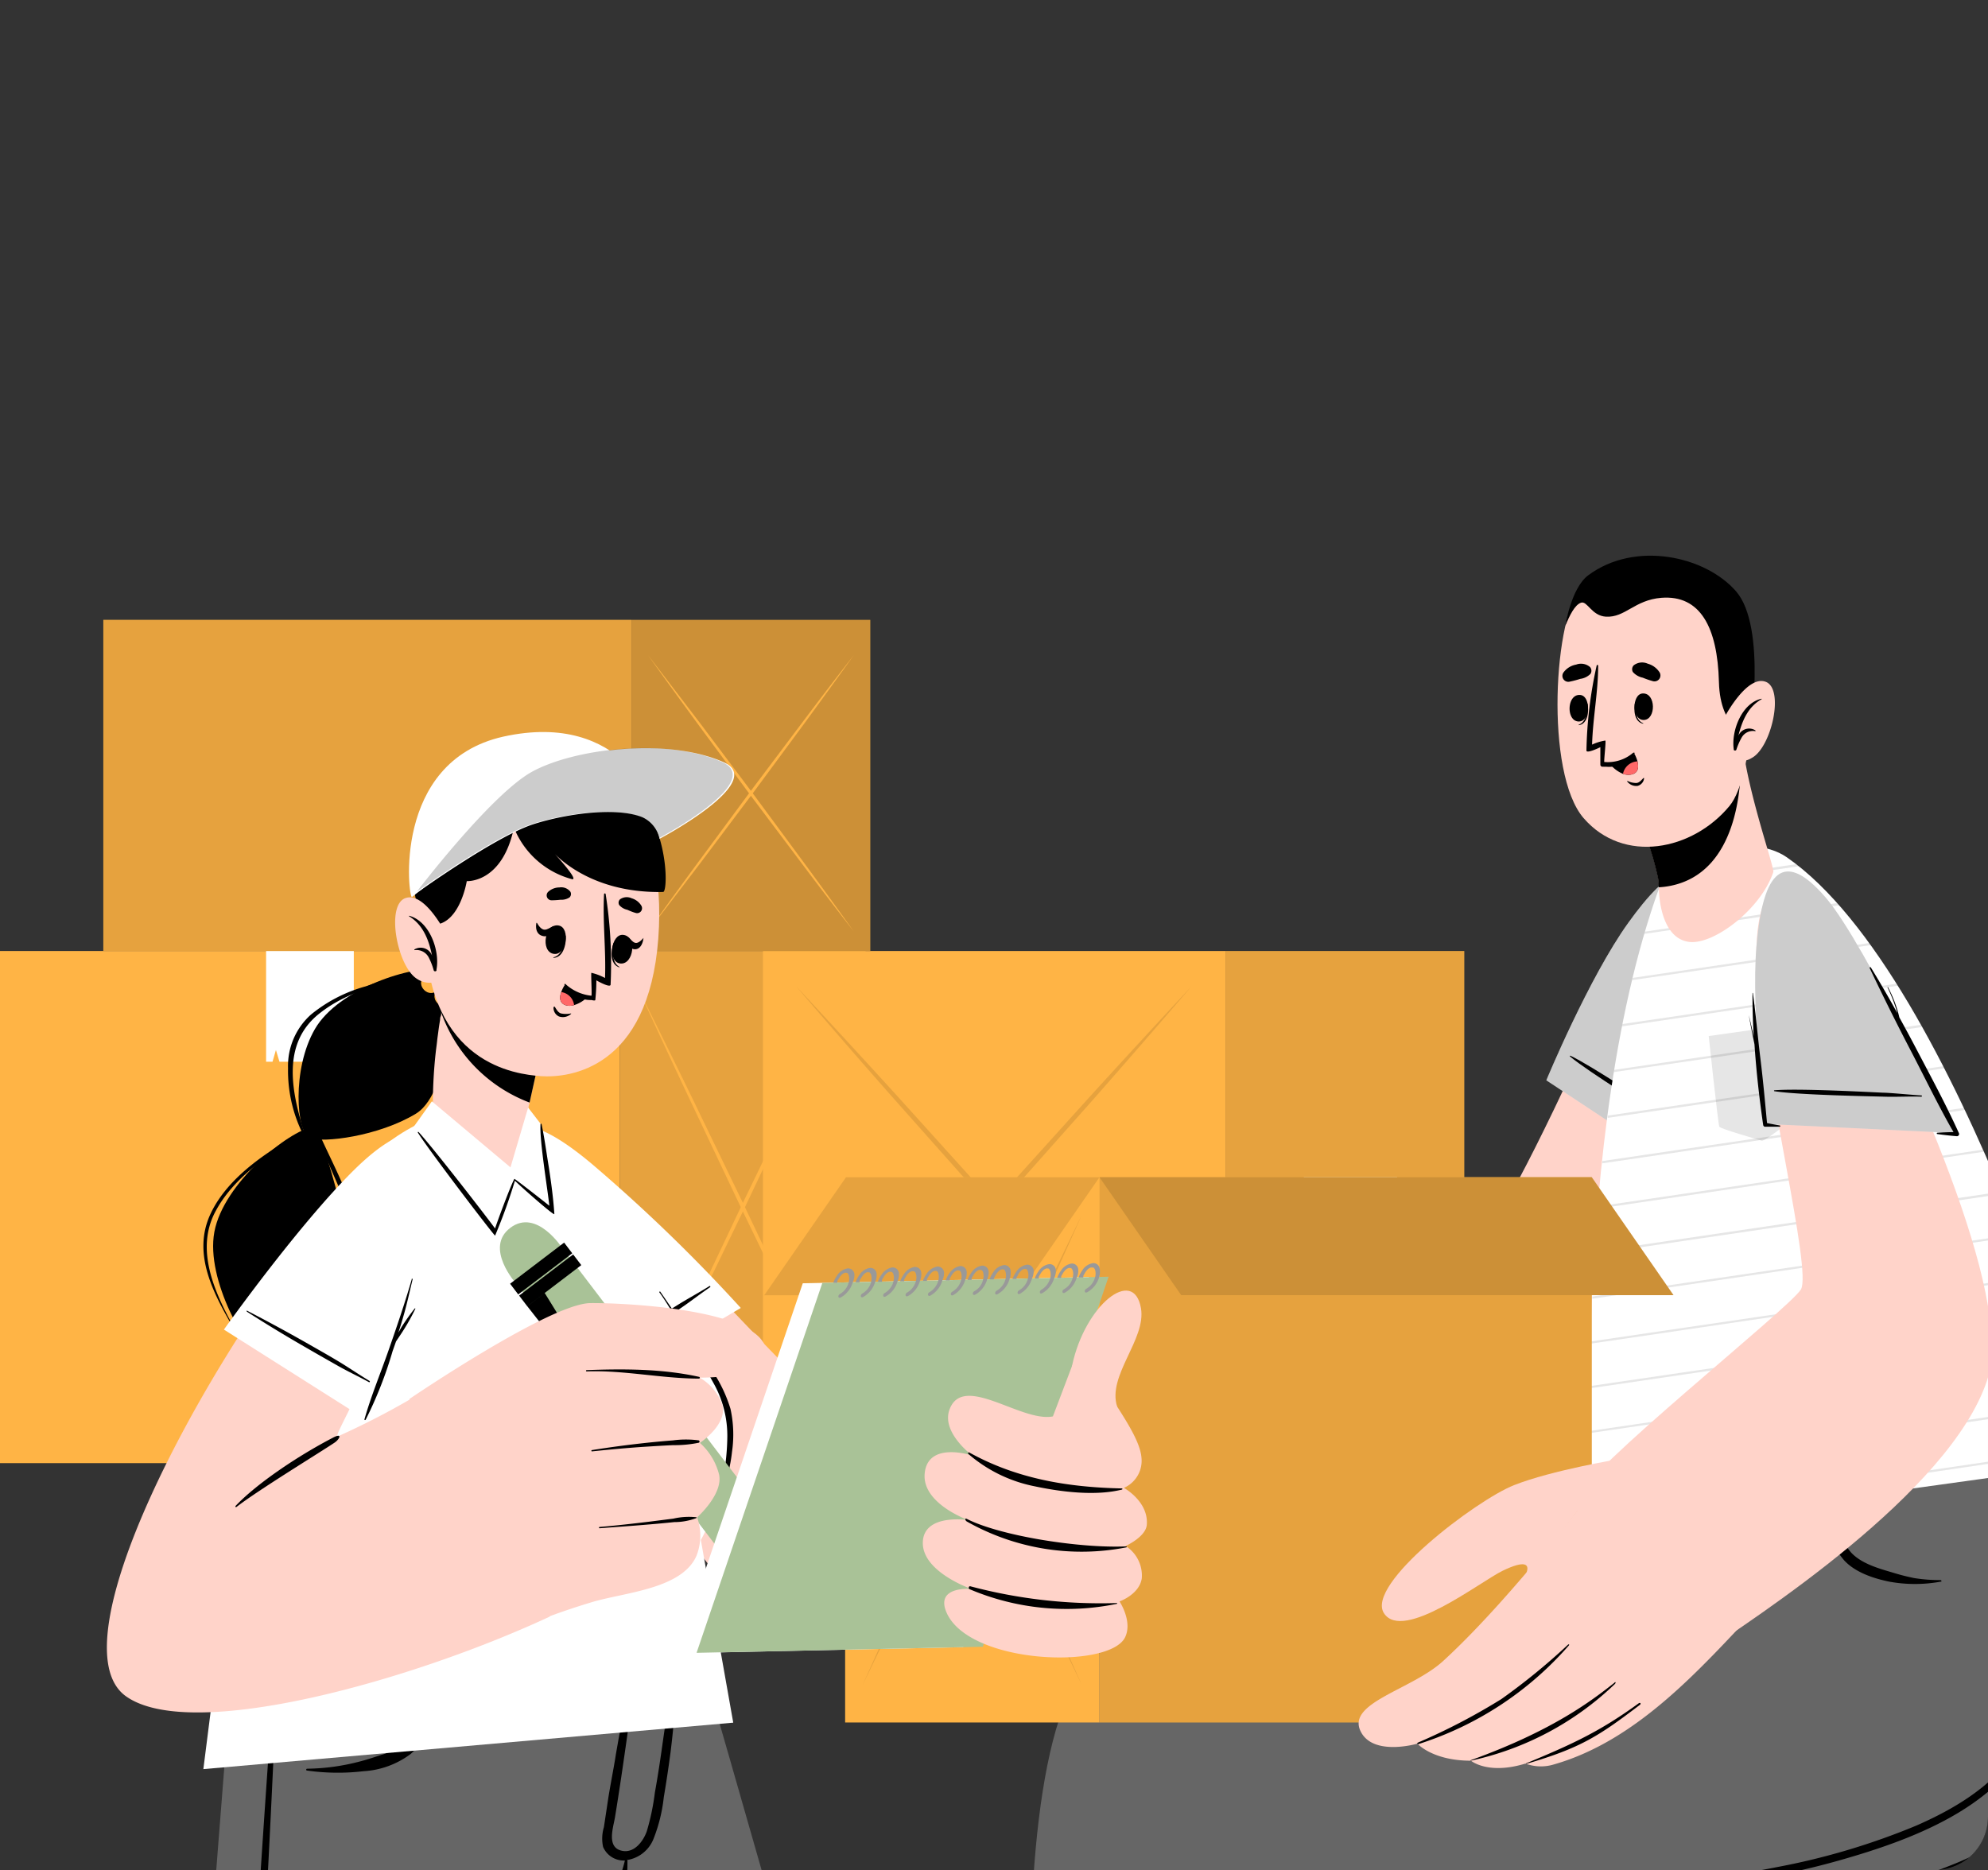 <svg width="372" height="350" fill="none" xmlns="http://www.w3.org/2000/svg"><rect width="100%" height="100%" fill="#333333" stroke="none"/><g clip-path="url(#a)"><path d="M116.011 177.986H0v95.844h116.011v-95.844Z" fill="#FFB445"/><path d="M161.964 177.986h-45.965v95.856h45.965v-95.856Z" fill="#FFB445"/><path opacity=".1" d="M161.964 177.986h-45.965v95.856h45.965v-95.856Z" fill="#000"/><path d="M158.799 267.242a3205.5 3205.5 0 0 1-10.121-20.523l-9.973-20.609-9.813-20.707a1725.193 1725.193 0 0 1-9.692-20.854 2503.845 2503.845 0 0 1 10.121 20.523l9.961 20.609 9.814 20.707a2417.826 2417.826 0 0 1 9.703 20.854Z" fill="#FFB445"/><path d="M158.799 184.586a2419.515 2419.515 0 0 1-9.691 20.854l-9.814 20.707-9.961 20.609a2273.397 2273.397 0 0 1-10.12 20.523 1976.635 1976.635 0 0 1 9.691-20.854l9.813-20.707 9.974-20.609c3.345-6.87 6.714-13.711 10.108-20.523Z" fill="#FFB445"/><path d="M66.206 198.705h-3.214l-.785-1.607-1.104 1.607-1.485-3.287-1.422 3.287H52.294l-.662-2.195-.638 2.195h-1.203v-20.719h16.414v20.719Z" fill="#fff"/><path d="M229.311 177.986h-86.545v95.844h86.545v-95.844Z" fill="#FFB445"/><path d="M274 177.986h-44.689v95.844H274v-95.844Z" fill="#FFB445"/><path opacity=".1" d="M274 177.986h-44.689v95.844H274v-95.844Z" fill="#000"/><g opacity=".1" fill="#000"><path d="M222.968 267.23a2201.647 2201.647 0 0 1-18.891-20.511l-18.622-20.609-18.4-20.707a1648.127 1648.127 0 0 1-18.107-20.854 2439.193 2439.193 0 0 1 18.892 20.511l18.621 20.621 18.401 20.707a2203.783 2203.783 0 0 1 18.106 20.842Z"/><path d="M222.968 184.586a2343.835 2343.835 0 0 1-18.106 20.854l-18.401 20.707-18.621 20.609a2011.296 2011.296 0 0 1-18.892 20.511 2906.037 2906.037 0 0 1 18.107-20.854l18.4-20.707 18.622-20.622a2301.59 2301.59 0 0 1 18.891-20.498Z"/></g><path d="M267.707 257.613h-7.827v11.052h7.827v-11.052Z" fill="#fff"/><path d="M118.146 116H19.333v61.974h98.813V116Z" fill="#FFB445"/><path opacity=".1" d="M118.146 116H19.333v61.974h98.813V116Z" fill="#000"/><path d="M162.847 116.012h-44.689v61.986h44.689v-61.986Z" fill="#FFB445"/><path opacity=".2" d="M162.847 116.012h-44.689v61.986h44.689v-61.986Z" fill="#000"/><path d="M159.768 174.331a924.404 924.404 0 0 1-9.814-12.832l-9.703-12.905-9.569-12.954a1148.642 1148.642 0 0 1-9.421-13.028c3.271 4.269 6.543 8.546 9.814 12.832l9.691 12.905 9.568 12.966c3.182 4.318 6.326 8.657 9.434 13.016Z" fill="#FFB445"/><path d="M159.768 122.612c-3.116 4.351-6.26 8.693-9.434 13.028l-9.568 12.954-9.691 12.905a4339.267 4339.267 0 0 1-9.814 12.832c3.1-4.359 6.24-8.698 9.421-13.016l9.569-12.966 9.703-12.905a888.676 888.676 0 0 1 9.814-12.832Z" fill="#FFB445"/><path d="M303.512 262.494s1.026 32.074 5.835 47.879c0 0 5.245 2.813 6.82 3.741 0 0-39.85 95.421-37.586 132.178.745 12.036 14.385 31.821 28.123 40.384 24.354 15.159 143.272 1.856 143.272 1.856l-17.253-71.488s-75.187 4.218-77.085.112c-2.405-5.16 12.557-45.292 24.523-77.9 1.195-3.291 13.232-15.468 11.826-37.432a113.919 113.919 0 0 0-10.349-39.274l-78.126-.056Z" fill="#666"/><path d="M418.999 424.932c-16.41-.309-29.768 1.083-46.178 1.097h-18.505a18.233 18.233 0 0 1-4.219-.394 5.304 5.304 0 0 1-3.304-1.954c-1.083-1.631-.506-3.699-.127-5.456a205.4 205.4 0 0 1 2.813-11.502c4.134-15.468 9.533-30.626 14.61-45.827l7.705-23.426c.633-1.899 1.266-3.811 2.067-5.625a46.956 46.956 0 0 1 2.588-4.921 45.334 45.334 0 0 0 4.443-9.675c4.444-14.581.183-29.669-5.006-43.436-.703-1.842-1.406-3.684-2.179-5.512 0-.126-.253-.07-.197.071 4.724 14.525 10.363 29.641 7.185 45.137a37.29 37.29 0 0 1-3.782 10.434c-.914 1.659-1.913 3.276-2.813 4.949a42.071 42.071 0 0 0-2.292 5.287c-2.812 7.692-5.231 15.468-7.832 23.286-5.189 15.468-10.644 30.823-14.961 46.53a262.64 262.64 0 0 0-2.953 11.797c-.647 2.925-2.109 6.89.436 9.309 1.87 1.772 4.795 1.983 7.227 2.011h12.262c16.635 0 50.987-1.406 53.054-1.477a.349.349 0 0 0 .242-.118.352.352 0 0 0-.284-.585Z" fill="#000"/><path d="m292.235 379.387 84.369-30.57c1.181-3.248 2.362-6.468 3.515-9.618 1.153-3.149 13.232-15.467 11.84-37.445a113.46 113.46 0 0 0-10.35-39.26h-78.097s1.012 32.074 5.835 47.809c0 0 5.245 2.812 6.82 3.754 0 .057-13.161 31.554-23.932 65.33Z" fill="#000"/><path d="M198.838 463.798h70.603s-12.571-96.11-8.437-102.381c1.842-2.813 93.495 6.426 120.31-22.611 24.509-26.562-.436-76.312-.436-76.312h-75.229s-1.532 21.331-5.624 29.852c-1.73 3.656-85.775-1.56-98.937 22.499-17.493 32.046-2.25 148.953-2.25 148.953Z" fill="#666"/><path d="M308.757 285.527c.323-2.264.619-4.528.886-6.778.604-5.161 1.139-10.363 1.293-15.552 0-.408-.562-.366-.604 0-.492 4.008-.858 8.029-1.308 12.037-.45 4.007-.802 8.015-1.547 11.952-.225 1.181-.731 3.164-2.236 3.192-2.038 0-2.432-2.728-2.601-4.219a67.941 67.941 0 0 1-.211-11.249c.225-4.218.759-8.521 1.238-12.754 0-.154-.239-.182-.268 0-1.757 8.255-3.445 16.874-1.982 25.311a4.687 4.687 0 0 0 2.728 3.98h.084a1.634 1.634 0 0 0 0 .14v.717a4.363 4.363 0 0 0 0 .605v1.251a.31.31 0 0 0 .528.219.31.31 0 0 0 .091-.219.251.251 0 0 0 .211-.211 6.533 6.533 0 0 0 0-2.446 2.942 2.942 0 0 0 2.503-1.406 10.592 10.592 0 0 0 1.195-4.57Z" fill="#000"/><path d="M301.276 291.629a120.41 120.41 0 0 1 16.185 13.317.218.218 0 0 1 .08.143.216.216 0 0 1-.347.194c-5.513-4.218-11.25-8.437-16.438-12.993a.426.426 0 0 1-.135-.276.422.422 0 0 1 .655-.385ZM363.119 295.721a31.331 31.331 0 0 1-4.866-.365 40.563 40.563 0 0 1-4.218-1.083c-2.602-.759-5.78-1.673-7.678-3.741a27.455 27.455 0 0 1-4.359-7.508 30.216 30.216 0 0 1-2.559-8.972c0-.126-.239-.126-.225 0a46.2 46.2 0 0 0 1.603 9.492 30.663 30.663 0 0 0 1.772 4.486 16.113 16.113 0 0 0 2.517 4.021c2.109 2.264 5.54 3.375 8.437 3.965 3.166.577 6.41.577 9.576 0 .267.029.196-.281 0-.295Z" fill="#000"/><path d="M253.439 356.861a4.123 4.123 0 0 1 3.459-3.277 33.997 33.997 0 0 1 6.103-.126c4.696 0 9.407.098 14.061.112 18.533 0 37.221-.478 55.445-4.134a130.174 130.174 0 0 0 26.028-7.748c7.03-3.065 14.131-7.255 18.547-13.766 5.076-7.481 5.47-17.282 5.287-26.042a99.866 99.866 0 0 0-4.528-27.87 88.222 88.222 0 0 0-2.447-6.777c0-.141.155-.268.211-.127a96.667 96.667 0 0 1 7.284 26.773c.55 4.558.757 9.15.619 13.738a52.723 52.723 0 0 1-1.73 13.345c-4.809 16.395-23.173 23.159-37.966 27.321-17.886 5.02-36.56 6.412-55.022 6.679-9.281.141-18.59 0-27.884-.126-1.772 0-4.697-.521-5.751 1.336a10.308 10.308 0 0 0-.83 3.388 52.413 52.413 0 0 0-.45 3.938c-.258 4.944-.192 9.899.197 14.834.59 10.022 1.284 20.048 2.081 30.078.801 10.068 1.926 20.122 2.657 30.204.183 2.475.422 4.936.661 7.396 0 .282-.464.338-.506 0-2.573-19.925-4.415-39.92-5.723-59.958-.323-4.949-.689-9.913-.829-14.863-.304-4.8.041-9.62 1.026-14.328Z" fill="#000"/><path d="M298.647 360.545c6.27-.086 12.53-.556 18.743-1.406 5.864-.732 11.7-1.533 17.521-2.517 10.124-1.73 20.474-3.628 30.021-7.481a52.625 52.625 0 0 0 14.47-8.437c.112-.098.281.07.168.169-7.227 7.03-16.395 11.15-26.041 13.766a210.415 210.415 0 0 1-33.748 5.92c-7.046.614-14.121.82-21.191.618a.351.351 0 0 1-.122-.145.355.355 0 0 1-.033-.187.36.36 0 0 1 .212-.3Z" fill="#000"/><path d="M320.569 177.619c.211 23.103-6.061 58.158-14.709 75.144-6.187 12.135-43.014 36.012-62.573 41.383-6.919 1.913-10.364-26.843-7.031-33.888 2.025-4.218 38.824-24.65 42.592-30.274 5.723-8.564 17.324-32.862 25.902-53.631 4.569-10.954 15.65-13.091 15.819 1.266Z" fill="#FFD3C9"/><path d="M248.363 253.705s-10.842-1.307-15.721-.829-22.498 8.957-20.839 12.852c2.095 5.034 13.19 2.137 18.449 0 0 0 4.809 11.643 13.231 11.249 8.423-.393 4.88-23.272 4.88-23.272Z" fill="#FFD3C9"/><path d="M249.67 291.714c-3.824 1.715-22.02 8.001-27.476 8.619-5.456.619-21.289 1.266-22.189-2.812-.9-4.078 3.712-4.682 3.712-4.682s-6.721-.788-7.241-5.034c-.521-4.247 6.679-4.88 6.679-4.88s-6.848-1.307-7.031-5.624c-.183-4.317 7.143-3.699 7.143-3.699s-6.313-.899-5.02-4.499c1.561-4.317 13.021-1.322 18.998-2.461 1.406-.267 27.124-7.185 27.124-7.185l5.301 32.257Z" fill="#FFD3C9"/><path d="M202.592 273.574c8.437 2.18 12.501 1.674 20.671-.956.168 0 .281.183.112.253-7.762 3.291-12.768 4.655-20.909 1.097-.394-.169-.267-.506.126-.394ZM202.452 282.63c8.957 1.505 13.372.998 22.133-1.125.126 0 .182.183 0 .225-8.437 2.812-13.443 4.036-22.189 1.406-.31-.098-.31-.506.056-.506ZM204.168 292.656c8.774.829 13.639.478 21.879-2.672.197-.07.324.211.141.295-8.1 4.022-14.16 4.514-22.02 2.644-.535-.127-.549-.323 0-.267ZM212.829 266.923c5.217 3.22 11.924 0 17.183-1.715a.5.5 0 0 1 .462.064.507.507 0 0 1 .213.414c2.349 4.739 7.031 10.757 12.557 11.587a.126.126 0 1 1 0 .253c-6.046-.085-11.136-5.625-13.372-10.982-5.358 1.814-12.234 4.766-17.057.421-.042-.014-.014-.056.014-.042Z" fill="#000"/><path d="m289.352 202.184 29.332 19.377s3.895-38.472 1.842-50.101c-2.306-13.091-8.437-9.056-15.833 1.237-7.396 10.293-15.341 29.487-15.341 29.487Z" fill="#fff"/><path opacity=".2" d="m289.352 202.184 29.332 19.377s3.895-38.472 1.842-50.101c-2.306-13.091-8.437-9.056-15.833 1.237-7.396 10.293-15.341 29.487-15.341 29.487Z" fill="#000"/><path d="M293.852 197.572c4.077 1.955 15.467 9.548 17.337 10.785.999.661 4.866 3.431 5.864 4.078.127.084 0 .267-.141.183-1.912-1.224-3.951-2.264-5.877-3.473-1.927-1.21-13.781-8.522-17.268-11.432-.056-.057.085-.197.085-.141Z" fill="#000"/><path d="M392.577 273.757s-94.634 13.134-94.634 13.148c.268 1.856-5.005-74.864 13.359-122.968 1.251-3.276 15.664-8.62 23.061-3.487 32.411 22.498 58.383 114.516 58.214 113.307Z" fill="#fff"/><path opacity=".1" d="m336.599 162.123-26.042 3.797c.044-.15.1-.296.169-.436l25.423-3.755c.157.123.307.255.45.394Zm7.171 6.89-35.941 5.343a2.499 2.499 0 0 0-.127.422l36.392-5.343-.324-.422Zm5.99 7.481-44.265 6.524c0 .141 0 .282-.099.422l44.702-6.567-.338-.379Zm5.133 7.607-51.297 7.551-.084.436 51.606-7.607-.225-.38Zm4.556 7.692-57.399 8.437c0 .14 0 .281-.071.421l57.652-8.436-.182-.422Zm4.218 7.748-62.827 9.252v.422l63.08-9.281c-.169-.126-.239-.267-.309-.393h.056Zm3.853 7.79-67.692 9.969v.422l67.917-9.998-.225-.393Zm3.6 7.832-72.094 10.616v.422l72.164-10.644a3.47 3.47 0 0 1-.127-.422l.057.028Zm3.388 7.86-76.1 11.249v.422l76.283-11.249a1.454 1.454 0 0 1-.239-.422h.056Zm3.221 7.889-79.771 11.741v.408l79.953-11.77a.817.817 0 0 1-.239-.379h.057Zm3.051 7.916-83.118 12.234a3.966 3.966 0 0 0 0 .408l83.259-12.262-.141-.38Zm2.911 7.931-86.169 12.655a1.987 1.987 0 0 0 0 .408l86.309-12.655c-.112-.155-.154-.281-.197-.408h.057Zm2.812 7.945-88.967 13.105v.394l89.094-13.105-.127-.394Zm2.658 7.959-91.499 13.471v.421l91.611-13.485-.112-.407Zm2.531 8.001-93.748 13.794v.408l93.846-13.809c-.098-.126-.141-.267-.183-.393h.085Z" fill="#000"/><path opacity=".1" d="m319.739 193.902 14.891-2.109s2.812 15.285 2.812 15.706c0 .422-7.157 6.23-7.804 5.991-.647-.239-7.691-2.194-7.916-2.63-.225-.436-1.983-16.958-1.983-16.958Z" fill="#000"/><path d="M297.859 220.338h-92.145v102.03h92.145v-102.03Z" fill="#FFB445"/><path opacity=".1" d="M297.859 220.338h-92.145v102.03h92.145v-102.03Z" fill="#000"/><path d="M158.144 322.368h47.57v-102.03h-47.57v102.03Z" fill="#FFB445"/><path d="M243.976 242.386h3.402l.844-1.701 1.167 1.701 1.603-3.487 1.505 3.487h6.285l.703-2.334.675 2.334h1.28v-22.048h-17.464v22.048Z" fill="#fff"/><g opacity=".1" fill="#000"><path d="M161.421 315.337c3.534-7.256 7.026-14.53 10.475-21.823l10.322-21.95 10.194-22.049a2255.478 2255.478 0 0 0 10.026-22.147 3164.058 3164.058 0 0 0-10.476 21.838l-10.321 21.936-10.124 22.048a1614.475 1614.475 0 0 0-10.096 22.147Z"/><path d="M161.421 227.368a2489.705 2489.705 0 0 0 10.04 22.147l10.18 22.049 10.321 21.95a2586.764 2586.764 0 0 0 10.476 21.823 2748.641 2748.641 0 0 0-10.026-22.147l-10.194-22.048-10.322-21.936a2254.916 2254.916 0 0 0-10.475-21.838Z"/></g><path d="M313.158 242.4h-92.131l-15.299-22.077h92.131l15.299 22.077Z" fill="#FFB445"/><path d="M313.158 242.4h-92.131l-15.299-22.077h92.131l15.299 22.077Z" fill="#000" opacity=".2"/><path d="M190.443 242.414H143l15.299-22.076h47.429l-15.285 22.076Z" fill="#FFB445"/><path opacity=".1" d="M190.443 242.414H143l15.299-22.076h47.429l-15.285 22.076Z" fill="#000"/><path d="M316.195 176.297c4.655.436 13.302-6.187 15.623-13.063.154-.478-1.308-4.894-2.813-10.349-.914-3.319-1.856-7.031-2.46-10.476-.127-.703-20.685 9.112-20.685 9.112a56.23 56.23 0 0 1 4.444 12.866c.072.465.104.935.098 1.406-.007.08-.007.16 0 .239.028 2.798.816 9.731 5.793 10.265Z" fill="#FFD3C9"/><path d="M310.374 165.821c-.007.08-.007.16 0 .239a15.152 15.152 0 0 0 2.236-.281c12.655-2.545 13.189-19.067 13.119-23.216-3.74 1.224-19.911 8.958-19.911 8.958a56.23 56.23 0 0 1 4.444 12.866c.078.474.115.954.112 1.434Z" fill="#000"/><path d="M325.743 114.862c3.473 7.369 2.643 30.218-2.109 35.97-6.905 8.352-19.813 10.939-27.308 2.278-7.284-8.437-5.624-38.163-.197-43.591 8.044-7.917 24.439-5.47 29.614 5.343Z" fill="#FFD3C9"/><path d="M305.972 131.342s.113.085.113.141c-.099 1.547 0 3.319 1.406 3.881v.084c-1.687-.295-1.856-2.657-1.519-4.106Z" fill="#000"/><path d="M307.393 129.782c2.489-.113 2.517 4.865.225 4.963-2.292.099-2.306-4.865-.225-4.963ZM297.058 131.666s-.127.07-.127.14c.07 1.533-.127 3.305-1.519 3.825v.099c1.716-.254 1.941-2.616 1.646-4.064Z" fill="#000"/><path d="M295.666 130.063c-2.475-.169-2.63 4.809-.338 4.964 2.292.154 2.419-4.824.338-4.964ZM309.319 127.49a16.57 16.57 0 0 1-1.926-.661 3.348 3.348 0 0 1-1.842-1.055 1.042 1.042 0 0 1 .168-1.266 2.568 2.568 0 0 1 2.616-.295c.92.251 1.713.838 2.222 1.645a1.112 1.112 0 0 1-1.238 1.632ZM293.725 127.574a18.516 18.516 0 0 0 1.969-.52 3.324 3.324 0 0 0 1.912-.928 1.058 1.058 0 0 0-.07-1.28 2.58 2.58 0 0 0-2.601-.464 3.73 3.73 0 0 0-2.321 1.406 1.11 1.11 0 0 0 1.111 1.786ZM307.506 145.629c-.366.365-.732.858-1.294.914a3.81 3.81 0 0 1-1.659-.38s-.099 0-.071.085a2.102 2.102 0 0 0 1.969.829 1.642 1.642 0 0 0 1.195-1.406c.028-.056-.098-.098-.14-.042Z" fill="#000"/><path d="M305.846 141.031a5.237 5.237 0 0 1-3.487 2.362 6.44 6.44 0 0 1-1.884.098 1.382 1.382 0 0 1-.352 0h-.337a.408.408 0 0 1-.324-.351.683.683 0 0 0 0-.169v-3.136c-.436.225-2.629 1.238-2.601.619a78.91 78.91 0 0 1 1.912-15.889c0-.169.296-.127.281 0 0 4.935-.998 9.843-1.139 14.792a9.217 9.217 0 0 1 2.475-.759c.169 0-.253 3.473-.197 4.008a7.258 7.258 0 0 0 5.414-1.73c.211-.07.338.028.239.155Z" fill="#000"/><path d="M301.178 142.887a6.203 6.203 0 0 0 2.517 1.94 2.897 2.897 0 0 0 1.701.099c1.224-.338 1.252-1.406 1.013-2.433a6.527 6.527 0 0 0-.563-1.406 8.032 8.032 0 0 1-4.668 1.8Z" fill="#000"/><path d="M303.695 144.827a2.897 2.897 0 0 0 1.701.099c1.224-.338 1.252-1.406 1.013-2.433a2.9 2.9 0 0 0-2.714 2.334Z" fill="#FF6868"/><path d="M292.896 117.126c.829-1.968 1.785-3.937 2.952-4.331 1.168-.393 1.983 2.461 4.655 2.616 3.614.211 5.329-3.122 10.377-3.53 7.256-.562 10.504 5.47 10.771 15.763.239 9.196 5.808 10.012 5.808 10.012s3.192-20.305-2.588-26.97c-5.779-6.665-18.926-9.52-27.673-3.023-3.192 2.362-4.302 9.463-4.302 9.463Z" fill="#000"/><path d="M322.79 134.07s4.148-7.846 7.65-6.454c3.501 1.392 1.012 12.332-2.658 14.244a3.937 3.937 0 0 1-5.498-1.406l.506-6.384Z" fill="#FFD3C9"/><path d="M329.638 130.766v.098c-2.559 1.406-3.67 4.106-4.345 6.82a2.175 2.175 0 0 1 1.352-1.229 2.173 2.173 0 0 1 1.812.231.086.086 0 0 1 .051.077.083.083 0 0 1-.014.046.08.08 0 0 1-.037.031 2.417 2.417 0 0 0-2.545 1.182 11.875 11.875 0 0 0-.999 2.292c-.098.253-.548.182-.492-.099-.492-3.529 1.575-8.676 5.217-9.449Z" fill="#000"/><path d="M346.934 178.167c9.421 20.98 30.26 63.98 24.903 80.151-7.031 21.232-43.83 44.645-53.349 51.212-4.149 2.812-24.791-23.61-23.525-28.841 1.265-5.23 39.948-35.87 42.03-39.372 2.081-3.501-6.666-38.317-8.142-57.792-1.884-24.51 10.096-23.118 18.083-5.358Z" fill="#FFD3C9"/><path d="M285.415 294.878c1.125-2.307-.085-2.911-4.219-.914-4.134 1.996-18.673 13.386-22.217 7.972-3.543-5.413 17.24-21.19 24.341-23.988 7.101-2.799 19.545-4.852 19.545-4.852-3.389 3.909-10.799 14.09-17.45 21.782Z" fill="#FFD3C9"/><path d="M328.555 301.318c-10.068 10.588-21.936 24.368-37.769 28.896a8.21 8.21 0 0 1-5.343-.155c-7.031 2.152-10.195-.534-10.195-.534-7.199 0-10.026-3.192-10.026-3.192s-8.324 2.447-10.63-2.334c-2.601-5.358 9.59-7.748 15.468-13.148 13.527-12.402 29.29-33.747 32.833-37.755l25.662 28.222Z" fill="#FFD3C9"/><path d="M293.388 307.828a119.856 119.856 0 0 1-12.459 10.167 117.872 117.872 0 0 1-15.636 8.155c-.169.071-.071.31.112.267a62.406 62.406 0 0 0 28.123-18.42c.197-.197.056-.352-.14-.169ZM302.049 314.971c-4.134 3.249-11.446 8.915-26.871 14.47v.084a55.975 55.975 0 0 0 26.998-14.357c.267-.295.113-.492-.127-.197ZM306.634 318.782c-7.242 5.273-12.473 7.678-21.092 11.249v.099c10.293-2.995 13.695-5.259 21.359-11.095.211-.225.014-.45-.267-.253Z" fill="#000"/><path d="m330.411 210.354 35.154 1.687s-16.269-35.069-23.904-44.026c-8.662-10.096-11.924-3.459-12.993 9.14-1.069 12.599 1.743 33.199 1.743 33.199Z" fill="#fff"/><path d="M332 204.054c4.5-.393 18.154.352 20.418.45 1.181 0 5.934.464 7.115.507.154 0 .112.239 0 .239-2.278-.085-4.556.07-6.834 0-2.278-.071-16.185-.31-20.685-1.027a.1.1 0 0 1-.055-.08.1.1 0 0 1 .041-.089Z" fill="#000"/><path d="M349.859 181.176c-.071-.14.154-.239.225-.098a204.53 204.53 0 0 1 4.949 8.535 28.585 28.585 0 0 0-1.842-4.823s.071-.112.113 0a23.461 23.461 0 0 1 2.109 5.625 305.93 305.93 0 0 1 3.262 6.06c2.7 5.147 5.484 10.293 7.889 15.608a.41.41 0 0 1-.408.563 62.958 62.958 0 0 1-3.642-.408c-.127 0-.141-.225 0-.239 1.012-.084 2.011-.098 3.023-.126-2.812-4.908-5.245-9.97-7.846-14.962a456.711 456.711 0 0 1-7.832-15.735ZM328.302 195.449c-.365-1.814-.745-3.628-1.054-5.456.323 1.322.618 2.657.914 3.993-.155-2.728-.254-5.441-.225-8.155h.07c.562 4.077.9 8.197 1.406 12.289.506 4.092.858 8.044 1.237 12.065.788.169 1.589.31 2.391.45a.128.128 0 0 1 .085.12.12.12 0 0 1-.024.073.122.122 0 0 1-.061.046h-2.658a.392.392 0 0 1-.45-.323c-.731-5.02-1.293-10.068-1.631-15.102Z" fill="#000"/><path opacity=".2" d="m330.411 210.354 35.154 1.687s-16.269-35.069-23.904-44.026c-8.662-10.096-11.924-3.459-12.993 9.14-1.069 12.599 1.743 33.199 1.743 33.199Z" fill="#000"/><path d="M82.829 181.445c-5.544-.969-19.494 3.575-23.887 11.118-4.393 7.543-3.469 19.449-1.015 20.418 2.454.969 12.89-.303 19.888-4.544 6.998-4.241 7.755-26.522 5.014-26.992Z" fill="#000"/><path d="M82.844 181.475c.181 0 .197-.363 0-.348-4.817.091-9.891 1.939-14.405 3.469a27.796 27.796 0 0 0-10.27 5.301 12.9 12.9 0 0 0-4.271 9.997 26.67 26.67 0 0 0 3.12 13.011c0 .106.273 0 .227 0-2.56-7.906-4.938-17.6 2.772-23.417 6.544-5.074 15.162-5.998 22.827-8.013Z" fill="#000"/><path d="M58.654 210.861c-4.771.833-16.844 10.602-18.54 19.691-1.697 9.088 6.331 22.387 8.725 23.265 2.393.879 12.617-8.346 15.798-14.935 2.12-4.392 0-9.33-1.197-14.253-1.878-7.225-3.998-13.89-4.786-13.768Z" fill="#000"/><path d="M67.454 237.671c1.015-9.376-4.665-18.343-8.21-26.614 0-.09-.181 0-.15 0 2.105 7.983 7.285 15.011 7.8 23.433a15.435 15.435 0 0 1-5.21 13.238c-3.47 2.817-7.892 4.241-11.982 5.892-.258.106 0 .5.197.409 8.149-3.014 16.51-6.695 17.555-16.358ZM57.654 211.769a.212.212 0 0 0-.182-.378c-6.68 3.544-14.692 8.618-18.04 15.707-3.635 7.664.682 15.329 4.544 21.933h.137c-3.787-6.71-7.831-15.147-3.65-22.569 3.559-6.513 10.89-11.254 17.191-14.693Z" fill="#000"/><path d="M49.702 252.666c3.302 1.515 8.285 6.68 9.74 13.057 2.453 10.906 6.482 8.497 18.676 10.739 10.3 1.878 13.117 13.132 8.028 19.07 0 0 2.741-7.195-4.302-10.239-8.422-3.636-26.659 6.058-36.656-4.984-12.935-14.268 4.514-27.643 4.514-27.643Z" fill="#000"/><path d="M54.322 257.453c-.136-.152.09-.394.242-.258a16.241 16.241 0 0 1 3.59 4.544c1.166 2.272 1.363 4.802 2.348 7.119 2.544 5.907 9.815 5.286 15.147 5.362 7.119.091 13.056 4.09 13.935 11.527a.091.091 0 0 1-.04.116.093.093 0 0 1-.043.011.093.093 0 0 1-.076-.041.092.092 0 0 1-.008-.086 12.675 12.675 0 0 0-8.149-10.118c-4.256-1.515-8.876-.318-13.223-1.106-3.03-.53-6.059-1.621-7.573-4.408a24.733 24.733 0 0 1-1.621-4.968 17.55 17.55 0 0 0-4.53-7.694Z" fill="#000"/><path d="M47.915 254.105s.166 0 .106.106c-3.787 4.196-7.801 8.422-8.619 14.284-.894 6.301 2.681 12.36 7.8 15.843 5.741 3.908 11.497 1.515 17.571 0 4.378-1.12 8.876-1.908 13.314-.636.137 0 0 .258 0 .243-7.104-1.227-13.405 1.226-20.22 2.741a13.847 13.847 0 0 1-13.981-4.635c-8.604-9.164-4.348-20.448 4.029-27.946Z" fill="#000"/><path d="M78.406 176.598c-1.621-1.878-4.545.667-2.878 2.545 1.666 1.878 4.483-.682 2.877-2.545Z" fill="#FFB445"/><path d="M80.026 179.764c-1.605-1.863-4.544.681-2.863 2.545 1.682 1.863 4.484-.591 2.863-2.545Z" fill="#FFB445"/><path d="M82.162 182.642c-1.62-1.863-4.544.666-2.878 2.544 1.666 1.879 4.53-.666 2.878-2.544Z" fill="#FFB445"/><path d="M84.66 185.126c-1.605-1.863-4.543.681-2.862 2.545 1.681 1.863 4.484-.667 2.863-2.545Z" fill="#FFB445"/><path d="M87.585 187.201c-1.62-1.863-4.544.682-2.878 2.545 1.666 1.863 4.484-.667 2.878-2.545Z" fill="#FFB445"/><path d="M90.705 188.67c-1.62-1.863-4.544.667-2.878 2.545 1.666 1.878 4.484-.667 2.878-2.545Z" fill="#FFB445"/><path d="m165.652 640.155-63.617-.893s12.602-152.485 12.117-155.423c-.757-3.726-45.925-180.87-45.925-180.87h60.769s47.91 165.102 49.637 180.991c2.787 25.689-12.981 156.195-12.981 156.195Z" fill="#666"/><path d="M81.601 317.283c5.438 19.252 10.406 38.67 15.269 58.073 4.862 19.404 9.724 38.837 14.556 58.255a64923.64 64923.64 0 0 1 7.255 29.143c2.348 9.452 5.09 18.964 5.665 28.779.576 9.816-.666 19.949-1.515 29.84-.848 9.891-1.666 19.873-2.544 29.824-1.742 19.873-3.408 39.776-5.574 59.619-.258 2.484-.531 4.968-.788 7.452 0 .212-.348.212-.333 0 1.318-19.903 2.696-39.791 4.286-59.664.788-9.946 1.596-19.888 2.424-29.824.818-9.922 1.969-19.888 2.287-29.84.318-9.951-1.515-19.691-3.938-29.355-2.424-9.663-4.771-19.009-7.15-28.521a24582.35 24582.35 0 0 1-14.54-58.255c-5.393-21.751-10.785-43.533-15.541-65.435a.1.1 0 0 1 .014-.112.105.105 0 0 1 .031-.025.105.105 0 0 1 .078-.005.096.096 0 0 1 .034.02c.01.008.018.019.024.031Z" fill="#000"/><path d="M68.227 302.984s19.388 75.977 32.944 129.461l25.856-129.461h-58.8Z" fill="#000"/><path d="M127.027 302.893s-1.772 29.052-8.709 52a109.154 109.154 0 0 1-1.803 5.544 107.449 107.449 0 0 0-17.63 8.785s-4.378 111.118-4.303 118.025c.288 25.886-6.361 151.636-6.361 151.636l-64.208-.621s6.665-142.2 6.695-151.651c0-15.147 13.465-183.642 13.465-183.642l82.854-.076Z" fill="#666"/><path d="m113.001 341.972.727-4.816c.454-3.03 1.06-5.877 1.515-8.816 1.166-6.649 2.393-13.329 3.862-19.933 0-.152.318-.121.288 0-.257 2.666-.56 5.332-.939 7.982-.379 2.651-.636 5.317-1.015 7.968-.742 5.256-1.515 10.602-2.363 15.768-.348 2.014-1.605 5.634 1.303 6.255 2.287.5 3.983-1.757 4.65-3.65a44.095 44.095 0 0 0 1.515-7.271c.484-2.65.893-5.316 1.272-7.982.818-5.817 1.727-11.618 2.666-17.404 0-.167.303-.121.288 0a175.676 175.676 0 0 1-1.288 17.813 230.41 230.41 0 0 1-1.272 8.467 29.889 29.889 0 0 1-1.954 7.876 6.383 6.383 0 0 1-4.802 3.863h-.136a.198.198 0 0 1 .091.166c0 .955 0 1.909-.106 2.848-.106.939-.288 1.848-.47 2.772-.169.94-.407 1.866-.712 2.772-.166.424-.318.848-.515 1.272-.197.424-.5.758-.757 1.166-.091.167-.288 0-.303-.106v-.454a7.44 7.44 0 0 1 0-.818c.067-.454.158-.904.273-1.348.197-.894.439-1.787.681-2.681.243-.894.424-1.772.652-2.666.227-.894.545-1.802.757-2.726v-.091a4.195 4.195 0 0 1-4.059-2.545 7.396 7.396 0 0 1 .151-3.681ZM57.457 331.021a40.286 40.286 0 0 0 9.68-1.302c1.514-.379 2.892-.849 4.316-1.318a11.288 11.288 0 0 0 3.908-1.954c2.196-1.909 3.226-4.893 4.18-7.574a71.177 71.177 0 0 0 2.53-9.088c0-.036.014-.071.04-.096a.135.135 0 0 1 .096-.04c.037 0 .071.014.097.04.025.025.04.06.04.096a35.46 35.46 0 0 1-1.318 10.391c-.788 2.863-1.848 6.059-4.165 8.073a16.272 16.272 0 0 1-8.877 3.242c-3.525.415-7.09.369-10.602-.137a.18.18 0 0 1 .076-.333ZM36.357 560.088c1.091-20.276 2.242-40.563 3.454-60.86 2.333-40.367 4.544-80.748 7.134-121.176 1.515-22.72 2.908-45.546 4.696-68.297a.198.198 0 0 1 .189-.143.196.196 0 0 1 .19.143c-1.667 40.7-4.09 81.263-6.438 121.887-2.348 40.624-4.741 80.703-7.346 121.055-1.364 22.841-3.166 45.562-4.544 68.282a.138.138 0 0 1-.018.124.133.133 0 0 1-.111.057.136.136 0 0 1-.129-.181c1.045-20.297 1.772-40.594 2.923-60.891Z" fill="#000"/><path d="M101.293 237.231c6.164 15.299 30.657 64.754 46.743 68.252 10.603 2.288 53.211-1.847 60.588-11.935 3.196-4.393-2.212-35.05-7.907-33.839-5.695 1.212-39.882 5.741-44.078 4.544-4.195-1.196-35.671-37.458-47.44-46.455-20.297-15.541-11.224 11.193-7.906 19.433Z" fill="#FFD3C9"/><path d="m138.615 244.79-26.811 15.859s-11.284-21.479-15.692-35.535c-4.408-14.057-.62-20.479 15.556-6.498a307.529 307.529 0 0 1 26.947 26.174Z" fill="#fff"/><path d="M110.653 255.135a268.184 268.184 0 0 1 10.861-7.467c1.802-1.182 3.605-2.394 5.437-3.53 1.833-1.136 3.878-2.241 5.771-3.423a.129.129 0 0 1 .045-.027.146.146 0 0 1 .051-.006.12.12 0 0 1 .049.017.12.12 0 0 1 .032.181.138.138 0 0 1-.04.032c-1.788 1.212-3.484 2.545-5.271 3.772-1.788 1.227-3.727 2.453-5.59 3.665a270.457 270.457 0 0 1-11.224 6.953c-.106.06-.227-.091-.121-.167Z" fill="#000"/><path d="m137.206 322.403-6.059-34.187s9.315-16.253 3.908-27.931c-2.726-5.907-26.659-42.684-36.731-49.985-9.452-6.861-23.175.47-28.28 5.847-19.69 20.721-24.932 58.937-31.99 114.95l99.152-8.694Z" fill="#fff"/><path d="M136.691 263.678a26.452 26.452 0 0 0-3.272-6.937c-.469-.803-1.515-2.469-2.787-4.408a27.777 27.777 0 0 0-1.212-2.742 40.517 40.517 0 0 1-2.014-4.059c0-.136-.273 0-.197.091a43.392 43.392 0 0 1 1.696 4.074c-2.135-3.241-4.377-6.573-5.346-7.937 0-.121-.258 0-.182.106 2.045 2.681 8.755 14.435 10.375 17.419a20.152 20.152 0 0 1 2.348 9.573 44.01 44.01 0 0 1-1.333 10.255c-.091.272.197.424.303.151a27.987 27.987 0 0 0 1.909-7.573c.387-2.667.29-5.381-.288-8.013Z" fill="#000"/><path d="M96.597 240.246s-6.059-6.71-1.106-10.452c4.953-3.741 9.77 3.863 9.77 3.863l-8.664 6.589Z" fill="#A9C297"/><path d="m143.477 283.823 1.515 8.71.499 2.863-2.65-1.227-7.998-3.742-38.413-50.454 8.664-6.589 38.413 50.454-.03-.015Z" fill="#A9C297"/><path d="m144.961 292.533.5 2.863-2.651-1.227 2.151-1.636Z" fill="#666"/><path d="m105.559 232.557-10.11 7.699 1.523 2 10.11-7.699-1.523-2ZM107.249 234.773l-10.11 7.699 1.523 2 10.11-7.699-1.523-2ZM98.672 244.472l3.257-2.484 12.102 19.615-1.257.848-14.102-17.979Z" fill="#000"/><path d="M60.956 227.159c-24.235 30.294-50.636 80.687-37.428 90.275 12.118 8.74 53.423-2.847 79.128-14.783 4.892-2.272-18.177-45.441-23.145-42.411a144.836 144.836 0 0 1-16.207 8.542c-1.424.485 5.907-9.678 13.284-33.489 7.513-24.266-1.742-25.569-15.632-8.134Z" fill="#FFD3C9"/><path d="M143.355 252.908c.349 5.15-12.435 4.923-12.435 4.923a9.555 9.555 0 0 1 4.195 4.953c1.197 3.742-4.15 7.256-4.15 7.256a11.793 11.793 0 0 1 3.59 5.922c.788 3.696-4.105 8.013-4.105 8.013a10.267 10.267 0 0 1-.121 7.195c-2.651 6.058-12.814 6.801-19.009 8.512a135.68 135.68 0 0 0-20.176 7.755L76.603 261.83s26.219-17.843 33.853-17.949c6.438-.061 32.369 1.136 32.899 9.027Z" fill="#FFD3C9"/><path d="M130.799 257.68c-6.847-1.515-14.072-1.515-21.024-1.257a.121.121 0 0 0-.086.035.121.121 0 0 0-.035.086.122.122 0 0 0 .121.121c6.922-.258 14.086 1.333 20.993 1.348.022.002.044 0 .065-.007a.163.163 0 0 0 .117-.144.159.159 0 0 0-.007-.065.163.163 0 0 0-.144-.117ZM130.753 269.57a18.2 18.2 0 0 0-4.801 0c-1.697.136-3.378.288-5.074.47-3.378.363-6.756.818-10.104 1.348-.151 0-.151.257 0 .242 3.378-.348 6.756-.666 10.134-.879 1.696-.106 3.393-.212 5.074-.287a22.043 22.043 0 0 0 4.786-.455.234.234 0 0 0 .099-.093.24.24 0 0 0-.009-.26.239.239 0 0 0-.105-.086ZM130.314 283.96a13.003 13.003 0 0 0-4.317.257l-4.544.576c-3.029.363-6.165.727-9.255.984-.151 0-.136.258 0 .243 3.136-.243 6.286-.455 9.422-.727a233.17 233.17 0 0 0 4.544-.425 11.696 11.696 0 0 0 4.15-.757.08.08 0 0 0 .03-.033.092.092 0 0 0 .011-.043.095.095 0 0 0-.011-.043.084.084 0 0 0-.03-.032Z" fill="#000"/><path d="M68.197 265.496 41.9 248.834s14.042-19.782 24.569-30.082 17.964-9.845 12.844 10.921a307.242 307.242 0 0 1-11.117 35.823Z" fill="#fff"/><path d="M46.294 245.335a319.606 319.606 0 0 1 11.572 6.286c1.878 1.075 3.772 2.136 5.62 3.257 1.847 1.12 3.756 2.423 5.664 3.574.137.091 0 .303-.106.227-1.893-1.045-3.862-1.954-5.755-3.029-1.894-1.075-3.878-2.196-5.802-3.317a258.936 258.936 0 0 1-11.284-6.847c-.106-.151-.015-.272.09-.151ZM68.197 265.632c1.257-4.423 3.029-8.664 4.544-13.011 1.514-4.348 3.029-8.77 4.301-13.178a.091.091 0 0 1 .04-.116.082.082 0 0 1 .044-.011c.015 0 .03.003.043.011a.09.09 0 0 1 .04.116c-.545 2.226-1.045 4.544-1.666 6.695a82.136 82.136 0 0 1-1 3.272c.227-.394.44-.788.682-1.182a39.706 39.706 0 0 1 2.393-3.363s.136 0 .106.076a39.788 39.788 0 0 1-1.984 3.62c-.515.849-1.09 1.666-1.636 2.5l-.651 1.847a74.965 74.965 0 0 1-5.014 12.769c-.076.152-.273.091-.242-.045ZM62.274 269.085c-6.71 3.484-14.299 8.649-18.176 12.739-.121.121 0 .318.151.212 3.878-3.029 15.39-10.058 18.358-12.042.924-.621 1.59-1.939-.333-.909Z" fill="#000"/><path d="m180.238 308.271-53.559 1.151 23.538-69.252 53.56-1.151-23.539 69.252Z" fill="#fff"/><path d="m183.904 308.195-53.56 1.136 23.539-69.237 53.559-1.151-23.538 69.252Z" fill="#A9C297"/><path d="M159.578 239.973a4.783 4.783 0 0 1-2.242 2.847c-.5.288-.651-.378-.151-.651a3.514 3.514 0 0 0 1.514-1.787c0-.136.091-.273.122-.394a2.569 2.569 0 0 0 0-1.303.818.818 0 0 0-.303-.469h-.106a.772.772 0 0 0-.364 0 1.52 1.52 0 0 0-.606.409 3.413 3.413 0 0 0-.53.727l-.227.394v.091a.516.516 0 0 0 0 .136.376.376 0 0 0 0 .106h-.758c.169-.48.403-.933.697-1.348a2.9 2.9 0 0 1 2.03-1.348 1.195 1.195 0 0 1 1.227 1.075 3.18 3.18 0 0 1-.303 1.515ZM163.774 239.882a4.788 4.788 0 0 1-2.242 2.848c-.5.287-.651-.379-.151-.652a3.586 3.586 0 0 0 1.514-1.787 1.85 1.85 0 0 0 .106-.394 2.4 2.4 0 0 0 0-1.302.844.844 0 0 0-.318-.47h-.106a.657.657 0 0 0-.378 0 1.506 1.506 0 0 0-.606.409c-.282.35-.53.725-.742 1.121v.091a.952.952 0 0 0 0 .151.2.2 0 0 0 0 .091h-.758c.169-.48.403-.933.697-1.348a2.888 2.888 0 0 1 2.03-1.348 1.163 1.163 0 0 1 1.211 1.075 3.021 3.021 0 0 1-.257 1.515ZM167.954 239.791a4.668 4.668 0 0 1-2.226 2.848c-.5.288-.652-.379-.167-.652a3.543 3.543 0 0 0 1.515-1.787c0-.121.075-.257.106-.394a2.419 2.419 0 0 0 0-1.302.85.85 0 0 0-.318-.47.237.237 0 0 1-.106 0 .66.66 0 0 0-.379 0 1.52 1.52 0 0 0-.606.409c-.2.221-.373.465-.515.727a3.216 3.216 0 0 0-.227.394v.106a.516.516 0 0 0 0 .136v.091h-.773c.175-.477.409-.93.697-1.348a3.037 3.037 0 0 1 2.03-1.348 1.184 1.184 0 0 1 1.227 1.075 3.163 3.163 0 0 1-.258 1.515ZM172.15 239.7a4.672 4.672 0 0 1-2.227 2.848c-.515.288-.666-.379-.166-.651a3.512 3.512 0 0 0 1.636-2.166c.12-.431.12-.887 0-1.318a.82.82 0 0 0-.303-.47h-.167a.66.66 0 0 0-.379 0 1.607 1.607 0 0 0-.606.409 3.19 3.19 0 0 0-.514.727c-.088.13-.164.266-.228.409v.091a.618.618 0 0 0 0 .136v.091h-.757a5.94 5.94 0 0 1 .697-1.333 2.93 2.93 0 0 1 2.029-1.363 1.181 1.181 0 0 1 1.227 1.076 3.154 3.154 0 0 1-.242 1.514ZM176.346 239.625a4.786 4.786 0 0 1-2.242 2.847c-.5.273-.651-.394-.151-.651a3.621 3.621 0 0 0 1.635-2.181 2.605 2.605 0 0 0 0-1.318.737.737 0 0 0-.303-.454h-.106a.592.592 0 0 0-.363 0 1.586 1.586 0 0 0-.606.408 3.875 3.875 0 0 0-.53.728l-.227.408v.091a.524.524 0 0 0 0 .137v.091h-.758c.169-.475.403-.924.697-1.333a3.037 3.037 0 0 1 2.03-1.364 1.197 1.197 0 0 1 1.227 1.076 3.231 3.231 0 0 1-.303 1.515ZM180.617 239.534a4.826 4.826 0 0 1-2.242 2.847c-.499.273-.651-.394-.151-.651a3.56 3.56 0 0 0 1.515-1.803c.049-.121.085-.248.106-.378a2.478 2.478 0 0 0 0-1.318.816.816 0 0 0-.303-.454h-.106a.66.66 0 0 0-.379 0c-.229.091-.436.23-.606.409-.2.221-.373.465-.515.727-.084.131-.16.267-.227.409v.09a.524.524 0 0 0 0 .137.2.2 0 0 0 0 .091h-.757c.168-.475.403-.924.696-1.333a3.028 3.028 0 0 1 2.03-1.363 1.163 1.163 0 0 1 1.212 1.075 3.028 3.028 0 0 1-.273 1.515ZM184.722 239.443a4.758 4.758 0 0 1-2.227 2.847c-.5.273-.651-.378-.151-.651a3.293 3.293 0 0 0 1.62-2.181c.12-.431.12-.887 0-1.318a.753.753 0 0 0-.318-.454h-.106a.657.657 0 0 0-.378 0c-.229.091-.436.23-.606.409-.2.221-.373.465-.515.727-.091.136-.152.272-.227.409v.091a.516.516 0 0 0 0 .136v.091h-.773a5.94 5.94 0 0 1 .697-1.333 2.918 2.918 0 0 1 2.029-1.348 1.178 1.178 0 0 1 1.227 1.06 3.232 3.232 0 0 1-.272 1.515ZM188.918 239.352a4.727 4.727 0 0 1-2.227 2.847c-.515.288-.667-.378-.167-.651a3.5 3.5 0 0 0 1.515-1.802c.047-.124.088-.251.121-.379.12-.431.12-.887 0-1.318a.782.782 0 0 0-.303-.454h-.091a.558.558 0 0 0-.378 0 1.308 1.308 0 0 0-.606.409 2.802 2.802 0 0 0-.515.712c-.091.136-.152.272-.227.409v.091l-.076.136v.091h-.803a5.94 5.94 0 0 1 .697-1.333 2.888 2.888 0 0 1 2.03-1.348 1.182 1.182 0 0 1 1.226 1.06 3.22 3.22 0 0 1-.196 1.53ZM193.114 239.276a4.742 4.742 0 0 1-2.242 2.848c-.5.288-.652-.379-.152-.652a3.492 3.492 0 0 0 1.515-1.802c.047-.124.088-.25.121-.379a2.543 2.543 0 0 0 0-1.302.818.818 0 0 0-.303-.47h-.106a.516.516 0 0 0-.363 0 1.316 1.316 0 0 0-.606.409c-.212.215-.391.46-.53.727 0 .121-.137.258-.228.394v.091a.618.618 0 0 0 0 .136v.091h-.757c.172-.473.406-.922.697-1.333a2.888 2.888 0 0 1 2.03-1.348 1.182 1.182 0 0 1 1.226 1.06 3.228 3.228 0 0 1-.302 1.53ZM197.279 239.17a4.788 4.788 0 0 1-2.242 2.848c-.5.288-.651-.379-.151-.652a3.56 3.56 0 0 0 1.635-2.181 2.543 2.543 0 0 0 0-1.302.91.91 0 0 0-.302-.47h-.106a.679.679 0 0 0-.379 0 1.52 1.52 0 0 0-.606.409c-.207.216-.38.461-.515.727a3.216 3.216 0 0 0-.227.394v.091a.516.516 0 0 0 0 .136.2.2 0 0 0 0 .091h-.758c.172-.473.406-.922.697-1.333a2.9 2.9 0 0 1 2.03-1.348 1.168 1.168 0 0 1 1.212 1.06 3.034 3.034 0 0 1-.288 1.53ZM201.49 239.079a4.727 4.727 0 0 1-2.227 2.848c-.5.288-.651-.379-.152-.651a3.277 3.277 0 0 0 1.621-2.182 2.4 2.4 0 0 0 0-1.302.848.848 0 0 0-.318-.47h-.106a.679.679 0 0 0-.379 0 1.51 1.51 0 0 0-.605.409 3.007 3.007 0 0 0-.515.727 3.359 3.359 0 0 0-.228.394v.091a.618.618 0 0 0 0 .136v.091h-.757c.162-.482.397-.937.697-1.348a2.885 2.885 0 0 1 2.014-1.348 1.182 1.182 0 0 1 1.227 1.06 2.897 2.897 0 0 1-.272 1.545ZM205.685 238.988a4.7 4.7 0 0 1-2.226 2.848c-.515.288-.667-.379-.167-.651a3.518 3.518 0 0 0 1.515-1.788c0-.136.091-.272.121-.393a2.569 2.569 0 0 0 0-1.303.937.937 0 0 0-.318-.47H204.443a.836.836 0 0 0-.379 0 1.52 1.52 0 0 0-.605.409c-.208.215-.382.46-.515.727a3.359 3.359 0 0 0-.228.394v.091a.618.618 0 0 0 0 .136.314.314 0 0 0 0 .106h-.893a6.09 6.09 0 0 1 .697-1.348 2.888 2.888 0 0 1 2.029-1.348 1.181 1.181 0 0 1 1.227 1.076 3.158 3.158 0 0 1-.091 1.514Z" fill="#999"/><path d="M204.019 254.605c2.53 5.922 9.179 13.42 9.573 18.176a5.53 5.53 0 0 1-3.287 5.68s4.65 2.545 4.287 6.922c-.197 2.273-3.969 3.954-3.969 3.954a6.54 6.54 0 0 1 3.03 6.059c-.455 3.029-4.166 4.316-4.166 4.316s2.5 3.742 1.03 6.741c-3.029 6.059-29.778 5.029-33.535-4.999-1.742-4.68 4.787-4.074 4.787-4.074s-9.18-3.151-9.089-8.679c.091-5.529 8.513-4.211 8.513-4.211s-8.831-3.105-8.149-8.861c.682-5.968 8.906-3.211 8.906-3.211s-5.801-4.272-4.301-8.543c2.499-7.044 13.42 2.378 19.373 1.212l3.635-9.588 3.362-.894Z" fill="#FFD3C9"/><path d="M209.048 263.269c-1.909-5.817 5.468-12.618 4.453-18.434-1.379-7.876-10.482-.576-12.875 10.694l-.333 9.088 8.755-1.348Z" fill="#FFD3C9"/><path d="M208.972 300.015c.02 0 .039.008.054.023a.075.075 0 0 1 .022.053.08.08 0 0 1-.022.054.08.08 0 0 1-.054.022 46.486 46.486 0 0 1-27.537-2.742c-.273-.121-.182-.621.136-.545a94.883 94.883 0 0 0 27.401 3.135ZM210.76 289.413c.106 0 .106.166 0 .181a43.605 43.605 0 0 1-29.855-4.847c-.318-.197-.409-.666 0-.484 6.271 3.196 21.191 5.543 29.855 5.15ZM181.375 271.842c8.906 4.938 18.494 6.513 28.567 6.725.121 0 .106.182 0 .212-4.953 1.242-11.361.44-16.298-.605a26.909 26.909 0 0 1-12.436-6.059c-.136-.076-.015-.379.167-.273Z" fill="#000"/><path d="M81.026 208.8c.379 1.621 12.118 11.891 19.585 11.542 2.408-.106-1.742-13.026-1.742-13.026l.227-.969 3.03-13.633-15.98-10.284-2.318-1.364s-.59 3.787-1.272 8.498c0 .212 0 .439-.106.666-.106.228-.091.515-.121.773a48.464 48.464 0 0 0-.318 2.136c-.091.711-.152 1.075-.212 1.651-.061.575-.137 1.136-.213 1.711a88.898 88.898 0 0 0-.56 12.299Z" fill="#FFD3C9"/><path d="M82.586 189.564a28.036 28.036 0 0 0 16.51 16.783l3.03-13.633-15.98-10.284-2.318-1.364s-.56 3.787-1.242 8.498Z" fill="#000"/><path d="M123.18 175.659c-1.833 24.432-16.662 26.098-21.948 25.75-4.771-.364-21.009-2.212-21.72-26.704-.713-24.493 11.238-31.37 22.22-31.112 10.981.257 23.266 7.619 21.448 32.066Z" fill="#FFD3C9"/><path d="M80.163 173.008c5.74.985 7.18-8.103 7.18-8.103s6.634.454 8.83-10.012a16.193 16.193 0 0 0 10.754 9.618c1.833.575-3.665-5.302-3.665-5.302s6.422 8.043 20.827 7.725c1.015 0 1.302-15.147-8.846-21.932-10.149-6.786-20.509-5.559-28.416.257a13.486 13.486 0 0 0-8.724 9.194c-2.136 7.574-.182 18.177 2.06 18.555Z" fill="#000"/><path d="M83.677 175.174s-4.09-8.406-7.816-7.088c-3.726 1.317-1.515 12.92 2.227 15.147a4.15 4.15 0 0 0 4.72-.095 4.16 4.16 0 0 0 1.126-1.223l-.257-6.741Z" fill="#FFD3C9"/><path d="M76.558 171.388s-.091 0 0 .106c2.635 1.605 3.696 4.453 4.286 7.346a2.271 2.271 0 0 0-3.271-1.166c-.091 0 0 .166 0 .151a2.578 2.578 0 0 1 2.635 1.333c.403.783.722 1.605.954 2.454.091.272.576.212.515-.091v-.076c.667-3.575-1.317-9.058-5.12-10.057ZM118.893 170.842c-.56-.151-1.06-.378-1.514-.575a2.73 2.73 0 0 1-1.515-.894.876.876 0 0 1 .152-1.06 2.165 2.165 0 0 1 2.181-.197 3.162 3.162 0 0 1 1.817 1.393.923.923 0 0 1-1.121 1.333ZM103.246 168.495a15.969 15.969 0 0 0 1.636-.106 2.743 2.743 0 0 0 1.697-.44.883.883 0 0 0 .151-1.06 2.16 2.16 0 0 0-2.045-.803c-.786.002-1.543.3-2.12.833a.923.923 0 0 0 .681 1.576ZM105.852 175.129c0-.076-.137 0-.152.121-.136 1.666-.575 3.544-2.151 3.923v.091c1.863-.045 2.439-2.545 2.303-4.135Z" fill="#000"/><path d="M104.58 173.22c-2.651-.515-3.484 4.802-1.03 5.287 2.453.484 3.241-4.847 1.03-5.287Z" fill="#000"/><path d="M103.489 173.342c-.515.227-1.061.681-1.621.651-.56-.03-1.06-.682-1.393-1.272h-.107c-.181 1.014 0 2.12 1.121 2.438 1.121.318 1.833-.484 2.242-1.514.076-.091-.03-.394-.242-.303ZM114.834 176.447s.106.09.106.151c-.333 1.651-.424 3.575.969 4.362v.091c-1.802-.545-1.651-3.12-1.075-4.604Z" fill="#000"/><path d="M116.591 174.962c2.681.243 1.999 5.589-.485 5.362-2.484-.227-1.772-5.559.485-5.362Z" fill="#000"/><path d="M117.651 175.462c.394.333.743.894 1.242 1 .5.106 1.091-.424 1.515-.924-.106 1.03-.576 2.06-1.515 2.12-.939.061-1.514-.893-1.514-1.938-.061-.061.121-.394.272-.258ZM103.822 188.443c.303.454.591 1.06 1.167 1.227a4.56 4.56 0 0 0 1.847 0s.091 0 0 .106a2.266 2.266 0 0 1-2.256.454 1.767 1.767 0 0 1-1-1.711c.06-.137.197-.152.242-.076ZM111.593 183.475a36.219 36.219 0 0 1-.197 3.681c0 .106-.303.121-.697 0a5.612 5.612 0 0 1-5.074-2.848.116.116 0 0 1-.008-.084.12.12 0 0 1 .205-.052 8.421 8.421 0 0 0 4.847 2.181c.121-.303-.122-4.302 0-4.287.887.209 1.743.535 2.544.97.197-5.226-.454-10.467-.181-15.678 0-.04.016-.078.044-.107a.152.152 0 0 1 .259.107 84.334 84.334 0 0 1 .923 16.889c.031.712-2.226-.515-2.665-.772Z" fill="#000"/><path d="M110.017 186.504a6.06 6.06 0 0 1-2.59 1.606 2.69 2.69 0 0 1-1.651 0c-1.151-.439-1.075-1.515-.757-2.439.173-.479.402-.937.681-1.363a7.77 7.77 0 0 0 4.317 2.196Z" fill="#000"/><path d="M107.427 188.11a2.676 2.676 0 0 1-1.651 0c-1.151-.439-1.075-1.515-.757-2.439a2.815 2.815 0 0 1 2.408 2.439Z" fill="#FF6868"/><path d="M122.786 151.424c-2.817-.667-18.479-.212-25.523 2.817-7.043 3.03-19.54 13.163-20.175 13.632-.636.47-3.863-25.295 17.07-30.006 22.842-5.044 28.628 13.557 28.628 13.557Z" fill="#fff"/><path d="M78.284 166.904s13.844-18.176 21.54-22.433c7.694-4.256 24.916-6.528 35.564-1.832 8.316 3.65-11.966 14.344-11.966 14.344a5.753 5.753 0 0 0-3.241-4.044c-5.181-2.06-15.026-.47-20.646 1.408-7.058 2.409-21.25 12.557-21.25 12.557Z" fill="#fff"/><path opacity=".2" d="M78 166.876s13.844-18.177 21.539-22.433c7.695-4.256 24.917-6.528 35.565-1.833 8.316 3.651-11.966 14.344-11.966 14.344a5.762 5.762 0 0 0-3.242-4.044c-5.18-2.06-15.025-.469-20.645 1.409C92.193 156.727 78 166.876 78 166.876Z" fill="#000"/><path d="m98.824 207.286-3.302 11.193-14.708-12.359-3.378 4.725s15.147 20.449 15.147 19.449l3.56-9.709 7.028 5.862-2.06-16.192-2.287-2.969Z" fill="#fff"/><path d="M102.686 218.373c-.439-2.65-.788-5.346-1.348-7.982 0-.091-.167-.121-.182 0-.288 2.636 1.409 12.814 1.636 15.268-.303-.257-6.498-5.12-6.543-5.029-.818 1.515-3.439 8.649-3.605 9.285-2.409-3.256-11.542-15.01-14.3-18.04a.096.096 0 0 0-.059-.038.094.094 0 0 0-.107.075.092.092 0 0 0 .016.069c2.18 3.469 14.298 19.328 14.45 19.267a104.173 104.173 0 0 0 3.71-10.269c1.076 1.09 7.392 6.649 7.377 6.24-.166-2.741-.621-6.119-1.045-8.846Z" fill="#000"/></g><defs><clipPath id="a"><rect width="372" height="350" rx="10" fill="#fff"/></clipPath></defs></svg>